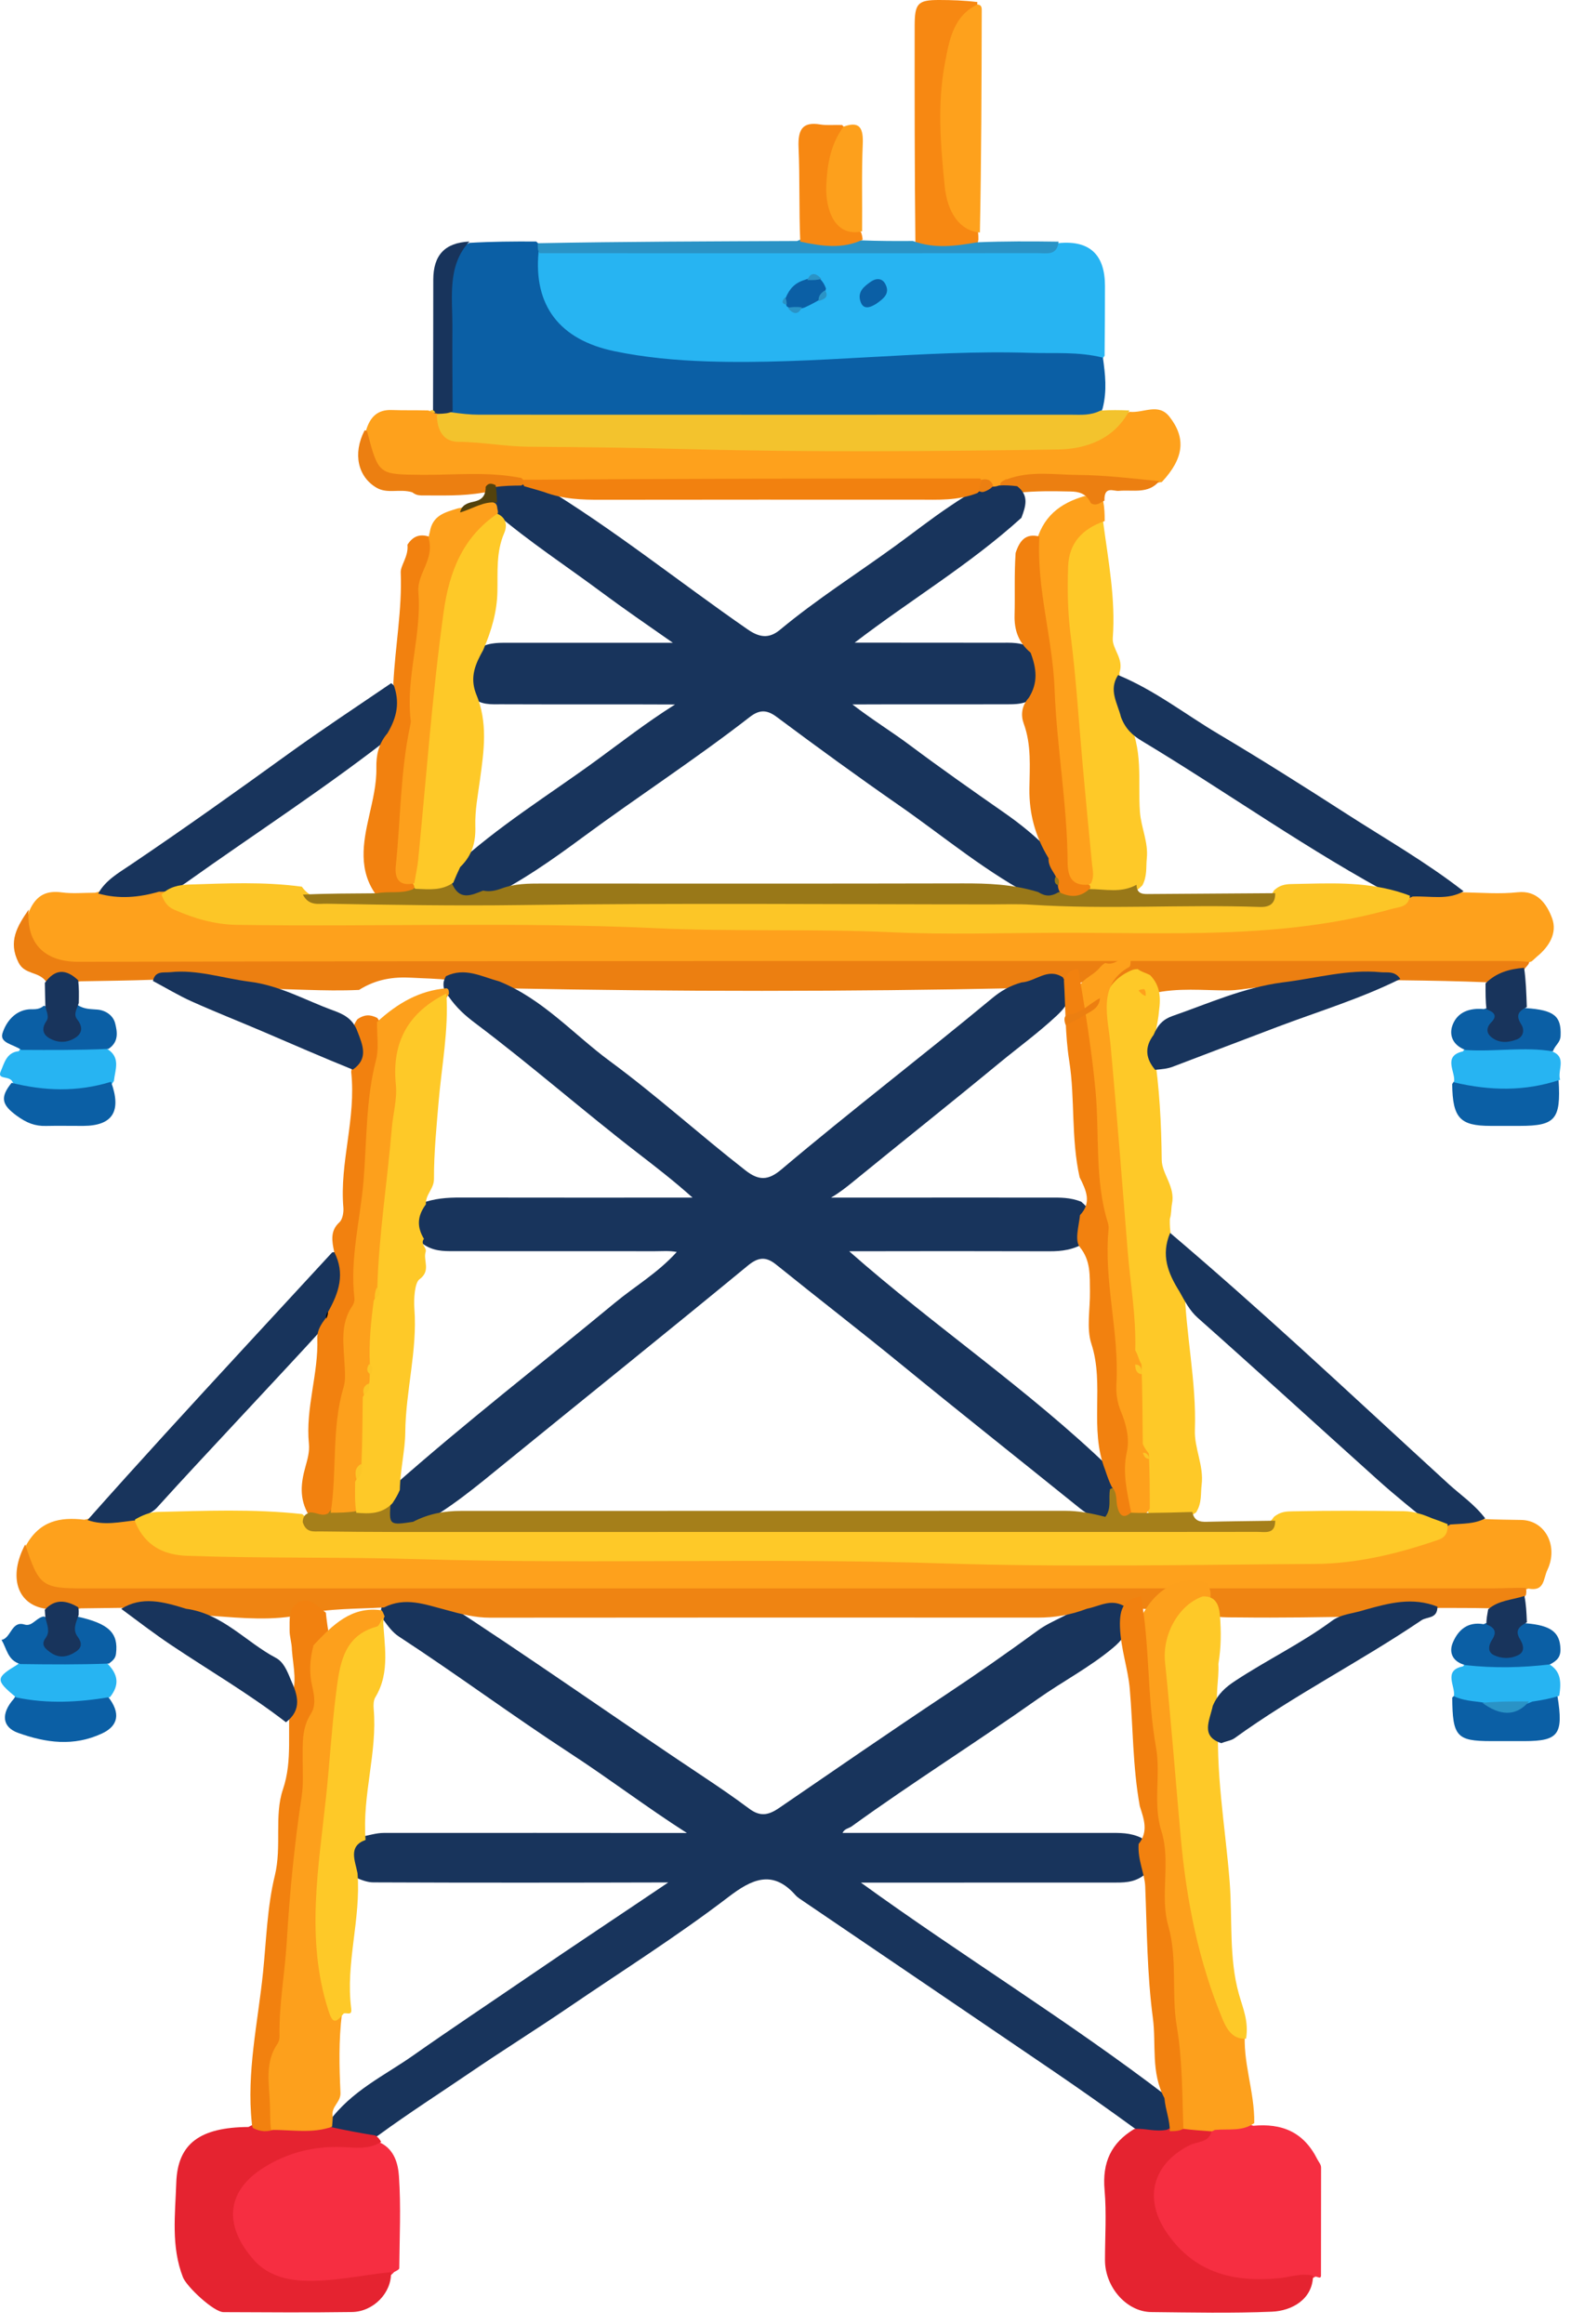 <svg width="119" height="176" viewBox="0 0 119 176" fill="none" xmlns="http://www.w3.org/2000/svg">
<path d="M86.048 161.237C83.928 159.696 81.898 158.261 79.845 156.863C73.421 152.489 66.988 148.13 60.56 143.764C60.444 143.685 60.332 143.59 60.237 143.483C58.497 141.528 56.901 142.327 55.186 143.637C51.282 146.621 47.142 149.227 43.101 151.981C40.623 153.67 38.056 155.271 35.575 156.963C33.297 158.515 30.968 160.005 28.656 161.694C27.484 162.528 26.399 161.915 25.218 161.656C24.946 161.344 24.878 161.085 24.905 160.673C26.641 158.303 29.108 157.183 31.289 155.648C34.114 153.661 36.987 151.753 39.836 149.804C43.475 147.314 47.15 144.886 50.621 142.542C43.33 142.56 35.808 142.57 28.286 142.537C27.854 142.535 27.455 142.39 26.948 142.173C26.064 140.73 26.113 140.278 27.275 139.102C27.95 138.979 28.491 138.793 29.064 138.793C36.742 138.79 44.42 138.788 52.03 138.797C49.073 136.914 46.203 134.727 43.197 132.768C38.815 129.913 34.595 126.781 30.215 123.922C29.769 123.631 29.433 123.195 29.04 122.652C28.937 122.469 28.904 122.388 28.854 122.175C28.847 121.952 28.857 121.863 28.914 121.645C30.317 120.344 31.818 120.931 33.393 121.143C40.212 125.551 46.758 130.2 53.429 134.634C54.549 135.378 55.66 136.143 56.739 136.948C57.58 137.576 58.195 137.465 59.023 136.898C63.224 134.024 67.414 131.129 71.65 128.317C74.011 126.751 76.335 125.126 78.627 123.453C79.763 122.625 81.141 122.308 82.28 121.265C83.229 120.861 84.086 120.71 85.061 121.165C85.831 122.664 85.593 123.697 84.332 124.756C82.55 126.253 80.508 127.307 78.626 128.635C73.965 131.927 69.144 134.949 64.514 138.295C64.296 138.453 63.986 138.454 63.819 138.791C70.57 138.794 77.289 138.79 84.008 138.793C84.806 138.794 85.61 138.752 86.472 139.177C87.271 140.044 87.237 140.918 86.728 141.933C85.907 142.603 85.05 142.55 84.206 142.551C77.901 142.558 71.597 142.55 65.214 142.556C72.898 148.122 80.897 152.992 88.476 158.796C88.936 159.668 89.178 160.458 88.704 161.436C87.744 162.183 86.904 162.235 86.048 161.237Z" fill="#18345C"/>
<path d="M110.756 67.565C112.243 67.597 113.612 67.71 114.956 67.564C116.431 67.403 117.16 68.43 117.567 69.527C117.983 70.65 117.334 71.692 116.429 72.428C116.318 72.519 116.221 72.63 116.029 72.792C114.452 73.422 112.888 73.351 111.349 73.449C108.95 73.602 106.557 73.232 104.163 73.249C99.743 73.281 95.325 73.52 90.901 73.47C73.733 73.278 56.565 73.597 39.397 73.442C35.683 73.408 31.966 73.026 28.256 73.282C24.491 73.541 20.732 73.505 16.972 73.361C14.81 73.278 12.662 73.174 10.498 73.42C8.341 73.666 6.175 73.38 4.021 73.197C2.352 73.055 1.558 71.225 2.215 68.987C2.762 67.722 3.587 67.423 4.692 67.575C5.474 67.682 6.278 67.601 7.201 67.6C8.784 67.168 10.285 67.218 11.893 67.135C12.099 67.21 12.18 67.246 12.369 67.362C14.161 68.956 16.192 69.318 18.274 69.329C27.073 69.376 35.875 69.252 44.669 69.411C50.922 69.525 57.183 69.411 63.428 69.708C73.635 70.193 83.842 69.889 94.047 69.892C97.271 69.892 100.51 69.304 103.661 68.445C104.603 68.189 105.665 68.527 106.599 67.681C108.001 66.93 109.314 67.274 110.756 67.565Z" fill="#FEA11C"/>
<path d="M80.203 18.407C82.564 18.185 83.7 19.303 83.699 21.662C83.699 23.373 83.688 25.084 83.671 26.935C83.238 27.634 82.669 27.519 82.101 27.512C77.54 27.452 72.967 27.252 68.421 27.559C63.306 27.905 58.196 28.242 53.078 28.04C50.139 27.924 47.155 27.826 44.361 26.558C43.172 26.018 42.147 25.267 41.281 24.226C40.02 22.71 39.792 21.035 40.562 19.07C41.273 18.583 41.947 18.732 42.595 18.731C54.495 18.723 66.394 18.727 78.294 18.719C78.896 18.719 79.523 18.855 80.203 18.407Z" fill="#27B4F2"/>
<path d="M112.421 115.026C113.445 115.071 114.339 115.076 115.233 115.093C117.076 115.128 118.054 117.099 117.215 118.87C116.89 119.556 117.011 120.535 115.769 120.291C113.848 120.995 111.956 121.095 110.095 120.923C107.784 120.709 105.496 120.916 103.197 120.927C98.682 120.947 94.165 121.13 89.649 120.754C86.973 120.531 84.293 120.953 81.612 120.955C65.841 120.968 50.07 120.965 34.299 120.958C31.477 120.957 28.659 120.668 25.837 120.742C22.452 120.832 19.059 121.198 15.684 120.92C12.02 120.619 8.359 121.193 4.702 120.742C2.453 120.464 1.771 119.664 1.963 117.03C3.011 115.154 4.541 114.856 6.393 115.076C7.756 114.758 8.992 114.476 10.361 114.948C11.691 116.432 13.174 117.184 14.981 117.145C24.634 116.939 34.279 117.588 43.933 117.47C50.527 117.39 57.126 117.309 63.716 117.487C75.345 117.802 86.974 117.76 98.604 117.751C102.162 117.748 105.623 117.068 108.969 115.748C109.108 115.694 109.192 115.568 109.373 115.345C110.352 114.474 111.325 114.785 112.421 115.026Z" fill="#FEA11C"/>
<path d="M40.796 19.075C40.403 23.144 42.394 25.734 46.545 26.595C48.854 27.073 51.197 27.287 53.551 27.365C61.742 27.639 69.899 26.457 78.09 26.72C79.873 26.777 81.668 26.615 83.543 27.081C83.717 28.321 83.867 29.568 83.525 30.917C83.227 31.766 82.67 31.956 82.02 32.001C81.315 32.049 80.609 32.051 79.903 32.051C65.687 32.053 51.471 32.055 37.255 32.046C36.319 32.045 35.37 32.146 34.334 31.743C33.636 31.088 33.623 30.321 33.615 29.562C33.587 26.938 33.636 24.314 33.596 21.691C33.572 20.134 34.126 19.077 35.559 18.389C37.274 18.29 38.877 18.278 40.612 18.288C40.903 18.508 40.938 18.732 40.796 19.075Z" fill="#0B5FA5"/>
<path d="M27.7 32.692C28.018 31.521 28.642 31.013 29.661 31.048C30.534 31.078 31.409 31.057 32.413 31.078C32.697 31.166 32.856 31.188 33.133 31.223C33.301 31.346 33.357 31.412 33.473 31.597C33.945 32.316 34.483 32.731 35.184 32.751C36.363 32.786 37.518 33.091 38.695 33.102C52.156 33.232 65.615 33.576 79.078 33.426C80.574 33.409 81.96 33.026 83.292 32.337C84.011 31.965 84.712 31.553 85.571 31.184C86.643 31.291 87.748 30.478 88.594 31.566C89.841 33.169 89.694 34.691 88.01 36.497C84.921 37.099 81.955 36.167 78.975 36.379C78.366 36.422 77.753 36.377 77.03 36.477C76.714 36.61 76.505 36.703 76.22 36.895C76.067 37.003 76.004 37.044 75.836 37.122C75.583 37.184 75.435 37.182 75.18 37.115C74.766 36.797 74.397 36.723 73.886 36.702C62.514 36.675 51.267 36.704 39.886 36.674C36.905 36.141 34.039 36.278 31.191 36.545C28.259 36.82 27.412 36.015 27.7 32.692Z" fill="#FEA11C"/>
<path d="M1.911 116.945C2.957 120.107 3.174 120.276 6.378 120.277C41.955 120.277 77.533 120.278 113.11 120.273C113.904 120.273 114.697 120.212 115.572 120.242C115.637 120.425 115.621 120.546 115.591 120.758C114.9 121.797 113.999 122.04 112.839 121.783C111.557 121.754 110.384 121.755 109.087 121.753C107.135 121.788 105.335 122.086 103.416 122.395C100.157 122.462 97.021 122.51 93.884 122.474C93.042 122.464 92.195 122.511 91.248 122.23C89.198 121.61 87.182 122.112 85.133 121.605C84.12 121.045 83.306 121.626 82.341 121.813C81.064 122.303 79.867 122.488 78.631 122.488C64.792 122.482 50.952 122.48 37.112 122.494C36.012 122.495 34.971 122.238 33.791 121.907C32.174 121.489 30.699 120.901 29.088 121.719C26.982 121.841 24.968 121.775 22.933 122.239C20.695 122.749 18.376 122.523 16.093 122.361C15.581 122.325 15.073 122.247 14.442 122.316C12.662 122.169 11.022 121.78 9.231 121.748C8.16 121.759 7.203 121.772 6.117 121.788C5.183 122.006 4.373 121.944 3.47 121.819C1.297 121.514 0.606 119.387 1.911 116.945Z" fill="#EF8412"/>
<path d="M2.174 68.873C1.967 71.363 3.309 72.835 5.935 72.829C42.188 72.746 78.44 72.769 114.692 72.769C115.021 72.769 115.35 72.801 115.81 72.835C115.846 72.954 115.752 73.055 115.608 73.214C114.817 74.226 113.842 74.519 112.627 74.38C110.474 74.294 108.426 74.257 106.252 74.229C103.911 74.197 101.707 74.341 99.525 74.749C98.835 74.879 98.147 74.943 97.327 74.976C95.801 74.444 94.404 74.994 93.006 74.996C91.134 75 89.251 74.771 87.273 75.228C87 75.308 86.84 75.332 86.563 75.349C86.294 75.36 86.142 75.367 85.88 75.385C85.186 75.323 84.726 75.954 84.027 75.671C83.975 74.403 83.323 74.221 82.382 74.319C81.82 74.377 81.292 74.539 80.647 74.688C79.43 74.382 78.354 75.034 77.124 74.825C64.147 75.096 51.295 75.094 38.313 74.838C36.803 75.088 35.561 74.312 34.103 74.216C33.055 74.09 32.121 74.089 31.191 74.035C29.813 73.955 28.509 74.134 27.198 74.958C24.498 75.087 21.927 74.846 19.23 74.876C16.626 74.864 14.2 74.198 11.6 74.189C9.742 74.252 8.002 74.275 6.132 74.305C5.193 74.418 4.383 74.385 3.479 74.311C2.916 73.539 1.879 73.823 1.406 72.892C0.588 71.286 1.315 70.121 2.174 68.873Z" fill="#EC7F11"/>
<path d="M85.553 31.081C84.374 33.291 82.235 34.007 80.113 34.037C70.8 34.171 61.481 34.261 52.173 34.01C48.134 33.901 44.095 33.858 40.057 33.827C38.265 33.813 36.507 33.469 34.719 33.456C33.666 33.449 33.128 32.71 33.09 31.454C33.372 31.028 33.7 30.994 34.176 31.219C34.948 31.327 35.603 31.401 36.258 31.401C51.229 31.407 66.199 31.406 81.169 31.404C81.873 31.404 82.586 31.477 83.367 31.09C84.129 31.04 84.78 31.049 85.553 31.081Z" fill="#F3C32D"/>
<path d="M85.662 73.492C85.872 73.396 85.985 73.39 86.183 73.381C86.483 73.61 86.771 73.655 87.121 73.841C87.866 74.611 87.942 75.489 87.794 76.552C87.706 77.613 87.372 78.513 87.405 79.589C87.836 82.382 87.968 85.086 87.998 87.82C88.01 88.914 89.044 89.853 88.775 91.16C88.704 91.507 88.746 91.885 88.614 92.3C88.544 94.119 89.337 95.56 89.719 97.254C89.806 101.035 90.64 104.608 90.51 108.281C90.46 109.683 91.204 110.986 91.021 112.44C90.937 113.105 91.055 113.809 90.6 114.526C89.479 115.315 88.4 115.162 87.199 114.801C86.197 113.66 86.648 112.286 86.402 110.934C86.278 110.453 86.224 110.095 86.079 109.624C85.903 107.761 85.969 106.023 85.911 104.154C85.936 103.567 85.813 103.165 85.555 102.663C84.818 94.978 84.311 87.4 83.532 79.853C83.489 79.436 83.504 79.012 83.47 78.595C83.293 76.438 83.46 74.479 85.662 73.492Z" fill="#FEC928"/>
<path d="M94.927 160.967C97.104 160.767 98.747 161.429 99.788 163.51C99.891 163.716 100.07 163.887 100.07 164.141C100.072 166.877 100.069 169.612 100.063 172.348C100.062 172.388 100.009 172.461 99.98 172.462C99.905 172.463 99.83 172.432 99.655 172.385C98.03 173.316 96.337 173.457 94.665 173.247C91.853 172.895 89.274 171.954 87.65 169.156C86.054 166.405 86.764 163.082 90.05 161.903C90.628 161.696 91.204 161.485 91.786 160.983C92.868 160.708 93.845 160.502 94.927 160.967Z" fill="#F62E41"/>
<path d="M28.781 162.235C29.896 162.763 30.156 163.883 30.219 164.777C30.38 167.088 30.265 169.422 30.244 171.746C30.244 171.84 30.075 171.932 29.862 172.038C29.176 172.79 28.308 172.88 27.562 173.004C25.014 173.426 22.422 173.839 19.972 172.526C18.123 171.535 17.11 169.774 17.087 167.638C17.065 165.593 18.353 164.276 19.99 163.321C22.243 162.008 24.647 161.817 27.117 162.046C27.63 162.093 28.151 162.099 28.781 162.235Z" fill="#F62E41"/>
<path d="M28.872 162.189C27.923 162.795 26.869 162.612 25.851 162.578C23.775 162.51 21.831 162.99 20.046 164.091C16.92 166.018 17.07 168.72 19.251 171.153C20.181 172.191 21.495 172.629 22.954 172.695C25.177 172.796 27.316 172.283 29.616 172.049C29.685 173.608 28.287 175.048 26.661 175.071C23.419 175.117 20.175 175.095 16.932 175.079C16.19 175.076 14.137 173.156 13.857 172.437C12.946 170.101 13.273 167.656 13.353 165.27C13.453 162.309 15.155 161.084 18.819 161.059C19.388 160.72 19.88 160.765 20.5 160.819C22.065 160.736 23.512 160.451 25.043 161.061C26.209 161.318 27.26 161.512 28.432 161.703C28.649 161.837 28.745 161.972 28.872 162.189Z" fill="#E52330"/>
<path d="M95.007 160.766C94.093 161.414 93.11 161.188 92.031 161.281C91.245 161.665 90.554 161.799 89.711 161.575C88.984 160.82 89.088 159.917 89.05 159.069C88.987 157.675 88.698 156.247 88.706 154.926C88.728 150.863 87.518 146.961 87.747 142.905C87.775 142.412 87.778 141.941 87.65 141.468C87.242 139.963 87.213 138.398 87.061 136.846C86.695 133.123 86.714 129.354 86.047 125.667C85.914 124.93 85.933 124.162 86.134 123.274C86.973 120.594 89.355 119.055 91.414 119.893C91.712 120.331 91.752 120.705 91.648 121.234C91.479 121.52 91.691 121.391 91.534 121.499C88.717 123.433 88.843 126.513 89.257 129.618C89.738 133.234 89.825 136.895 90.288 140.508C90.886 145.164 91.831 149.693 94.315 153.723C94.098 156.148 95.043 158.325 95.007 160.766Z" fill="#FDA01C"/>
<path d="M89.555 161.192C90.328 161.291 90.99 161.33 91.776 161.39C91.559 162.251 90.719 162.141 90.116 162.439C87.59 163.688 86.439 166.223 88.386 169.071C90.503 172.168 93.543 172.829 96.876 172.511C97.705 172.432 98.514 172.109 99.46 172.311C99.434 174.127 97.835 174.982 96.352 175.045C93.308 175.173 90.255 175.105 87.206 175.074C85.334 175.056 83.7 173.181 83.7 171.14C83.7 169.372 83.823 167.591 83.669 165.838C83.484 163.731 84.17 162.263 85.924 161.206C86.735 161.143 87.486 161.442 88.384 161.271C88.795 161.056 89.104 160.971 89.555 161.192Z" fill="#E52330"/>
<path d="M94.385 154.372C93.473 154.423 93.002 153.85 92.6 152.883C90.795 148.53 89.877 143.97 89.44 139.144C89.041 134.726 88.71 130.293 88.249 125.88C88.028 123.768 89.282 121.515 91.105 120.882C92.086 120.846 92.347 121.519 92.411 122.371C92.5 123.539 92.508 124.707 92.29 126.001C92.349 127.304 91.991 128.466 92.319 129.739C92.027 134.115 92.823 138.33 93.147 142.529C93.363 145.326 93.077 148.253 93.844 150.993C94.14 152.053 94.605 153.052 94.385 154.372Z" fill="#FEC928"/>
<path d="M83.557 39.49C83.955 42.483 84.513 45.359 84.29 48.315C84.226 49.16 85.156 49.849 84.796 50.941C84.842 52.154 85.257 53.165 85.355 54.367C86.653 56.661 86.179 59.117 86.347 61.474C86.432 62.661 86.998 63.771 86.867 65.008C86.799 65.65 86.912 66.317 86.534 67.04C85.372 68.231 84.111 68.028 82.722 67.66C82.545 67.508 82.483 67.437 82.365 67.234C81.618 61.538 81.169 55.95 80.76 50.354C80.591 48.038 80.146 45.752 80.242 43.403C80.283 42.395 80.528 41.495 81.017 40.689C81.574 39.773 82.277 39.019 83.557 39.49Z" fill="#FEC928"/>
<path d="M89.334 97.785C88.463 96.397 87.928 95.028 88.635 93.357C91.964 96.188 95.224 99.079 98.449 102.013C102.22 105.445 105.955 108.921 109.718 112.362C110.633 113.199 111.668 113.885 112.501 114.974C111.719 115.399 110.844 115.365 109.858 115.437C109.411 115.722 109.056 115.753 108.582 115.57C107.079 114.37 105.668 113.234 104.309 112.011C99.779 107.939 95.279 103.827 90.725 99.786C90.12 99.249 89.767 98.562 89.334 97.785Z" fill="#18345C"/>
<path d="M84.914 54.306C84.64 53.208 83.955 52.255 84.692 51.117C87.445 52.249 89.769 54.079 92.271 55.566C95.565 57.522 98.815 59.577 102.039 61.653C104.978 63.544 108.018 65.274 110.863 67.489C109.667 68.178 108.39 67.836 107.007 67.887C106.622 68.078 106.336 68.08 105.944 68.044C99.171 64.459 92.978 60.002 86.488 56.103C85.812 55.697 85.249 55.203 84.914 54.306Z" fill="#18345C"/>
<path d="M12.043 67.52C10.491 67.964 9.025 68.095 7.437 67.66C7.998 66.647 8.991 66.093 9.877 65.495C13.9 62.78 17.857 59.963 21.798 57.114C24.341 55.276 26.956 53.556 29.631 51.732C30.747 52.581 30.855 53.556 30.06 55.432C24.852 59.544 19.404 63.05 14.117 66.819C13.526 67.24 12.886 67.568 12.043 67.52Z" fill="#18345C"/>
<path d="M10.415 115.106C9.062 115.241 7.9 115.55 6.63 115.101C10.491 110.747 14.458 106.433 18.43 102.124C20.648 99.717 22.874 97.317 25.156 94.838C26.062 94.638 26.225 95.274 26.296 95.943C26.414 97.06 26.183 98.12 25.674 99.237C25.487 99.552 25.331 99.732 25.096 99.993C24.961 100.121 24.904 100.167 24.754 100.261C22.494 102.747 20.262 105.112 18.048 107.498C15.992 109.712 13.922 111.911 11.895 114.156C11.525 114.565 10.998 114.701 10.415 115.106Z" fill="#18345C"/>
<path d="M20.829 161.225C20.224 161.458 19.748 161.419 19.175 161.149C19.069 160.99 19.087 160.881 19.076 160.776C18.661 156.914 19.544 153.108 19.927 149.324C20.172 146.91 20.244 144.37 20.814 142.04C21.362 139.801 20.751 137.511 21.432 135.495C22.19 133.252 21.732 131.085 21.989 128.76C22.556 127.461 22.216 126.278 22.114 124.974C22.106 124.369 21.924 123.913 21.936 123.433C21.954 122.649 21.805 121.76 22.652 121.316C23.468 120.889 23.999 121.604 24.683 122.112C24.922 124.592 25.785 126.986 24.489 129.295C24.386 129.479 24.333 129.71 24.35 129.921C24.604 133.001 23.903 136.014 23.561 139.033C23.184 142.371 23.302 145.766 22.496 149.056C22.29 149.898 22.366 150.769 22.361 151.629C22.353 153.028 22.322 154.385 21.672 155.711C21.144 156.787 21.39 158.041 21.466 159.217C21.512 159.938 21.564 160.619 20.829 161.225Z" fill="#F2810F"/>
<path d="M24.852 99.34C25.676 97.876 26.157 96.439 25.316 94.801C25.138 93.966 25.003 93.191 25.712 92.553C25.943 92.344 26.042 91.811 26.01 91.445C25.711 88.026 26.991 84.716 26.601 81.155C26.803 80.084 26.828 79.147 26.735 78.085C26.779 77.707 26.846 77.464 27.093 77.162C27.604 76.817 28.03 76.804 28.578 77.078C29.506 78.347 29.216 79.651 28.98 80.93C28.908 81.318 28.668 81.688 28.698 82.094C28.932 85.24 28.082 88.288 27.999 91.42C27.936 93.814 27.768 96.284 27.321 98.605C26.955 100.506 27.113 102.453 26.704 104.205C25.922 107.559 26.561 111.097 25.248 114.463C24.701 115.337 24.11 115.187 23.387 114.718C22.648 113.487 22.797 112.288 23.123 111.113C23.287 110.521 23.46 109.932 23.4 109.33C23.131 106.624 24.129 104.04 24.035 101.353C24.019 100.887 24.193 100.461 24.548 99.982C24.636 99.875 24.62 99.871 24.622 99.879C24.736 99.749 24.76 99.575 24.852 99.34Z" fill="#F2810F"/>
<path d="M92.516 131.996C90.923 131.47 91.621 130.306 91.866 129.167C92.266 128.239 92.862 127.74 93.57 127.274C95.975 125.69 98.561 124.45 100.894 122.731C101.606 122.207 102.496 122.192 103.398 121.895C105.246 121.378 107 120.913 108.884 121.659C108.88 122.6 108.103 122.399 107.67 122.692C103.04 125.826 98.067 128.329 93.518 131.617C93.261 131.802 92.907 131.834 92.516 131.996Z" fill="#18345C"/>
<path d="M83.677 39.455C81.948 40.057 80.967 41.141 80.907 42.915C80.849 44.622 80.872 46.325 81.093 48.046C81.515 51.331 81.713 54.65 82.013 57.954C82.24 60.459 82.471 62.963 82.724 65.465C82.77 65.917 82.903 66.356 82.641 66.892C81.418 67.575 80.953 67.411 80.499 66.267C80.329 65.84 80.276 65.393 80.26 64.935C80.187 62.923 79.933 60.905 79.844 58.924C79.693 55.597 78.934 52.33 79.1 48.986C79.15 47.963 78.907 47.004 78.57 46.035C78.048 44.531 78.216 42.951 78.439 41.262C78.945 39.113 80.293 38.105 82.158 37.562C82.679 37.657 83.118 37.637 83.568 37.965C83.662 38.47 83.68 38.899 83.677 39.455Z" fill="#FEA11C"/>
<path d="M87.5 81.009C86.803 80.18 86.657 79.329 87.384 78.363C87.704 77.587 88.128 77.17 88.829 76.927C91.533 75.99 94.164 74.789 97.12 74.394C99.673 74.087 102.091 73.374 104.588 73.618C105.083 73.667 105.636 73.488 106.072 74.126C103.076 75.617 99.892 76.578 96.781 77.752C94.136 78.75 91.493 79.768 88.846 80.77C88.428 80.929 88.031 80.96 87.5 81.009Z" fill="#18345C"/>
<path d="M74.082 17.569C74.115 17.809 74.107 17.937 74.111 18.16C74.056 18.45 73.958 18.695 73.787 18.712C72.318 18.864 70.834 19.224 69.34 18.36C69.279 12.809 69.279 7.383 69.284 1.957C69.285 0.25 69.523 -0.002 71.141 1.27449e-05C72.081 0.001 73.021 0.031 74.031 0.155C74.051 1.446 72.996 2.019 72.671 3.089C71.805 5.935 71.747 8.826 71.999 11.745C72.064 12.492 72.063 13.26 72.222 13.992C72.513 15.329 73.005 16.564 74.082 17.569Z" fill="#F78812"/>
<path d="M74.225 17.607C72.734 17.48 71.764 16.146 71.558 14.095C71.247 10.982 70.986 7.854 71.58 4.76C71.905 3.063 72.189 1.233 74.034 0.338C74.392 0.366 74.365 0.629 74.365 0.877C74.352 6.428 74.339 11.98 74.225 17.607Z" fill="#FEA11C"/>
<path d="M27.074 78.099C27.494 79.18 27.914 80.168 26.724 80.993C24.366 80.04 22.121 79.057 19.869 78.093C18.087 77.331 16.285 76.622 14.516 75.828C13.547 75.394 12.628 74.835 11.584 74.281C11.76 73.477 12.386 73.671 12.922 73.614C14.906 73.402 16.8 74.055 18.856 74.329C21.185 74.611 23.135 75.745 25.198 76.497C25.942 76.768 26.709 77.084 27.074 78.099Z" fill="#18345C"/>
<path d="M29.349 55.523C30.072 54.314 30.315 53.156 29.793 51.791C29.936 48.909 30.467 46.171 30.354 43.354C30.332 42.807 30.958 42.137 30.863 41.248C31.303 40.562 31.846 40.401 32.593 40.664C33.24 41.458 33.231 42.273 32.873 43.019C32.352 44.101 32.438 45.256 32.288 46.397C31.85 49.717 31.99 53.101 31.289 56.388C31.195 56.833 31.205 57.29 31.191 57.744C31.138 59.497 31.193 61.23 30.752 62.982C30.457 64.152 30.245 65.59 31.363 66.777C31.476 66.972 31.502 67.063 31.501 67.297C30.729 68.626 29.701 68.157 28.604 67.913C27.075 65.962 27.515 63.775 27.958 61.797C28.232 60.572 28.531 59.39 28.509 58.138C28.493 57.194 28.654 56.342 29.349 55.523Z" fill="#F2810F"/>
<path d="M22.018 127.174C22.572 128.374 22.889 129.466 21.661 130.413C18.831 128.229 15.834 126.49 12.951 124.557C11.693 123.714 10.482 122.79 9.183 121.824C10.743 120.849 12.359 121.277 14.086 121.818C16.849 122.181 18.636 124.346 20.887 125.531C21.457 125.831 21.73 126.462 22.018 127.174Z" fill="#18345C"/>
<path d="M69.147 18.247C70.812 18.86 72.378 18.63 74.033 18.347C76.1 18.262 78.078 18.269 80.187 18.299C80.077 19.383 79.272 19.168 78.6 19.169C71.183 19.18 63.765 19.176 56.347 19.176C51.23 19.176 46.112 19.176 40.862 19.174C40.729 18.955 40.729 18.74 40.736 18.417C47.245 18.293 53.747 18.277 60.381 18.249C62.038 17.48 63.587 18.154 65.239 18.2C66.574 18.253 67.795 18.256 69.147 18.247Z" fill="#2A93C6"/>
<path d="M65.343 18.15C63.821 18.872 62.273 18.652 60.618 18.297C60.514 15.88 60.593 13.52 60.489 11.169C60.428 9.772 60.815 9.21 62.126 9.425C62.627 9.508 63.148 9.442 63.789 9.466C64.35 10.023 64.118 10.573 63.849 11.028C63.227 12.08 63.332 13.274 63.247 14.407C63.135 15.897 64.061 16.786 65.215 17.575C65.3 17.786 65.317 17.918 65.343 18.15Z" fill="#F78812"/>
<path d="M8.155 128.442C9.195 129.738 8.934 130.701 7.729 131.262C5.572 132.265 3.486 131.973 1.371 131.217C0.179 130.791 0.031 129.782 1.054 128.628C1.206 128.368 1.346 128.177 1.527 128.176C3.71 128.169 5.9 127.875 8.155 128.442Z" fill="#0B5FA5"/>
<path d="M0.981 81.999C0.798 81.374 -0.264 81.83 0.062 81.108C0.31 80.558 0.483 79.671 1.427 79.6C1.678 79.111 2.001 78.852 2.387 78.891C4.018 79.059 5.644 78.955 7.272 78.887C7.558 78.875 7.804 79.056 8.087 79.407C9.173 80.055 8.72 80.993 8.627 81.855C8.446 82.093 8.38 82.3 8.235 82.423C6.867 83.583 2.387 83.381 0.981 81.999Z" fill="#27B4F2"/>
<path d="M0.878 81.995C3.362 82.61 5.828 82.709 8.411 81.916C9.233 84.165 8.519 85.244 6.309 85.255C5.368 85.259 4.427 85.236 3.486 85.258C2.649 85.278 2.02 85.035 1.261 84.48C0.141 83.662 -0.022 83.104 0.878 81.995Z" fill="#0B5FA5"/>
<path d="M118.061 81.803C118.243 84.763 117.805 85.251 115.141 85.254C114.395 85.255 113.649 85.254 112.903 85.254C110.594 85.252 110.032 84.667 110 82.088C110.43 81.377 110.999 81.424 111.566 81.528C113.296 81.846 115.022 81.954 116.752 81.523C117.169 81.42 117.597 81.404 118.061 81.803Z" fill="#0B5FA5"/>
<path d="M118.172 81.763C115.523 82.65 112.886 82.607 110.132 81.956C110.319 81.229 109.213 79.972 110.82 79.611C111.149 79.011 111.577 78.803 112.069 78.871C113.469 79.063 114.863 79.012 116.262 78.864C116.748 78.812 117.188 78.987 117.54 79.604C118.722 80.048 117.956 81.013 118.172 81.763Z" fill="#27B4F2"/>
<path d="M8.336 128.505C5.937 128.902 3.64 129.033 1.223 128.533C-0.365 127.214 -0.356 127.06 1.325 126.042C1.52 125.886 1.603 125.707 1.73 125.695C3.832 125.499 5.936 125.261 8.109 125.946C8.956 126.785 9.07 127.575 8.336 128.505Z" fill="#27B4F2"/>
<path d="M117.976 128.433C118.444 131.333 118.056 131.835 115.481 131.84C114.634 131.842 113.787 131.841 112.94 131.84C110.345 131.837 110.025 131.495 110.004 128.544C110.65 127.861 111.337 128.188 112.111 128.3C113.845 129.593 114.245 129.61 115.818 128.434C116.571 128.136 117.233 128.001 117.976 128.433Z" fill="#0B5FA5"/>
<path d="M112.351 128.918C111.554 128.797 110.871 128.787 110.127 128.441C110.275 127.701 109.272 126.481 110.827 126.178C111.323 125.34 111.97 125.337 112.613 125.584C113.622 125.97 114.599 125.954 115.6 125.57C116.149 125.359 116.699 125.378 117.241 125.957C118.274 126.513 118.267 127.381 118.109 128.408C117.426 128.63 116.802 128.733 116.066 128.848C114.81 129.401 113.646 129.354 112.351 128.918Z" fill="#27B4F2"/>
<path d="M8.252 125.969C6.025 126.054 3.855 126.037 1.552 126.006C0.567 125.736 0.515 124.81 0.112 124.177C0.843 124.052 0.863 122.706 1.85 123.011C2.44 123.194 2.712 122.512 3.311 122.4C4.078 122.645 4.089 123.272 4.136 123.864C4.172 124.304 4.269 124.676 4.767 124.638C5.199 124.605 5.232 124.247 5.239 123.875C5.248 123.326 5.246 122.765 5.866 122.412C8.273 122.947 8.975 123.663 8.788 125.215C8.744 125.577 8.561 125.729 8.252 125.969Z" fill="#0B5FA5"/>
<path d="M34.285 31.15C33.971 31.305 33.651 31.323 33.209 31.337C33.087 31.334 33.06 31.292 33.04 31.304C32.942 31.307 32.865 31.298 32.801 31.163C32.816 27.751 32.813 24.463 32.82 21.175C32.824 19.327 33.693 18.376 35.556 18.291C33.854 20.125 34.281 22.515 34.268 24.788C34.256 26.863 34.273 28.937 34.285 31.15Z" fill="#18345C"/>
<path d="M65.302 17.515C63.267 17.982 62.505 15.914 62.591 14.026C62.661 12.483 62.896 10.949 63.895 9.592C65.115 9.142 65.407 9.687 65.352 10.929C65.258 13.073 65.323 15.225 65.302 17.515Z" fill="#FDA01C"/>
<path d="M117.414 126.031C115.254 126.286 113.192 126.327 111.008 126.088C110.031 125.842 109.734 125.135 110.045 124.39C110.439 123.445 111.156 122.769 112.387 122.987C113.136 122.592 113.407 123.002 113.653 123.552C113.813 123.91 113.49 124.618 114.124 124.597C114.616 124.581 114.393 123.961 114.509 123.621C114.681 123.113 114.914 122.724 115.584 122.919C117.5 123.075 118.166 123.61 118.201 124.869C118.217 125.485 117.933 125.75 117.414 126.031Z" fill="#0B5FA5"/>
<path d="M117.631 79.611C115.478 79.248 113.306 79.652 111.021 79.51C110.029 79.156 109.728 78.353 110.048 77.568C110.43 76.629 111.314 76.312 112.396 76.41C113.498 76.014 113.595 76.725 113.654 77.475C113.679 77.791 113.709 78.11 114.106 78.064C114.386 78.032 114.45 77.788 114.479 77.52C114.55 76.853 114.605 76.159 115.585 76.337C117.746 76.483 118.271 76.948 118.212 78.424C118.19 78.974 117.792 79.121 117.631 79.611Z" fill="#0B5FA5"/>
<path d="M8.216 79.423C6.027 79.523 3.887 79.511 1.617 79.5C1.027 79.076 -0.049 78.99 0.19 78.236C0.458 77.388 1.116 76.54 2.158 76.432C2.518 76.395 2.905 76.509 3.317 76.157C3.954 76.318 4.037 76.821 4.08 77.328C4.117 77.77 4.205 78.128 4.711 78.124C5.23 78.121 5.296 77.747 5.306 77.309C5.317 76.849 5.364 76.399 5.873 76.096C6.387 76.44 6.891 76.402 7.392 76.449C8.006 76.508 8.572 76.886 8.724 77.493C8.876 78.103 9.028 78.891 8.216 79.423Z" fill="#0B5FA5"/>
<path d="M27.617 32.588C27.759 32.596 27.798 32.635 27.81 32.681C28.679 35.974 28.68 35.922 31.953 35.954C34.429 35.979 36.916 35.686 39.491 36.194C39.71 36.383 39.757 36.544 39.693 36.847C39.214 37.484 38.658 37.495 37.967 37.383C37.478 37.282 37.1 37.272 36.605 37.301C35.005 37.58 33.507 37.511 31.891 37.514C31.607 37.499 31.456 37.444 31.218 37.274C30.263 36.992 29.348 37.415 28.52 36.93C27.113 36.106 26.704 34.358 27.617 32.588Z" fill="#EC7F11"/>
<path d="M115.654 76.257C115.019 76.571 114.788 76.875 115.232 77.572C115.506 78.003 115.38 78.518 114.903 78.705C114.277 78.949 113.596 79.014 113.008 78.568C112.585 78.248 112.557 77.827 112.955 77.418C113.45 76.912 113.188 76.644 112.601 76.426C112.52 75.796 112.526 75.194 112.527 74.461C113.353 73.648 114.314 73.376 115.448 73.283C115.587 74.22 115.614 75.169 115.654 76.257Z" fill="#18345C"/>
<path d="M5.969 75.942C5.814 76.428 5.544 76.807 5.844 77.187C6.27 77.727 6.264 78.217 5.714 78.575C5.075 78.99 4.36 78.986 3.71 78.597C3.214 78.3 3.157 77.842 3.511 77.327C3.74 76.994 3.534 76.651 3.438 76.214C3.416 75.592 3.413 75.073 3.398 74.425C4.16 73.37 4.98 73.336 5.924 74.229C5.991 74.813 5.98 75.315 5.969 75.942Z" fill="#18345C"/>
<path d="M115.659 122.842C115.099 123.16 114.707 123.423 115.147 124.141C115.399 124.551 115.513 125.055 115.039 125.308C114.446 125.624 113.75 125.614 113.151 125.326C112.665 125.092 112.751 124.577 113.017 124.171C113.384 123.611 113.266 123.257 112.596 123.003C112.577 122.636 112.651 122.298 112.727 121.857C113.523 121.169 114.489 121.168 115.47 120.85C115.602 121.469 115.627 122.089 115.659 122.842Z" fill="#18345C"/>
<path d="M83.66 37.908C83.325 38.073 83.032 38.349 82.632 38.101C82.275 37.336 81.691 37.228 81.068 37.216C79.773 37.19 78.478 37.164 77.073 37.317C76.527 37.428 76.155 37.311 75.802 36.84C75.756 36.715 75.77 36.618 75.792 36.574C75.922 36.388 76.087 36.39 76.291 36.288C78.101 35.622 79.904 35.955 81.677 35.965C83.69 35.977 85.702 36.224 87.81 36.433C86.978 37.433 85.824 37.068 84.743 37.169C84.35 37.206 83.625 36.762 83.66 37.908Z" fill="#EC7F11"/>
<path d="M5.957 122.289C5.745 122.894 5.489 123.406 5.882 123.936C6.206 124.371 6.229 124.748 5.758 125.06C5.115 125.487 4.459 125.598 3.795 125.107C3.435 124.841 3.065 124.559 3.455 124.033C3.814 123.547 3.577 123.082 3.441 122.499C3.416 122.258 3.412 122.126 3.393 121.895C4.162 121.059 4.999 121.16 5.923 121.704C5.976 121.923 5.965 122.056 5.957 122.289Z" fill="#18345C"/>
<path d="M32.746 31.047C32.855 31.08 32.895 31.121 32.977 31.24C32.908 31.28 32.797 31.244 32.615 31.153C32.544 31.099 32.677 31.055 32.746 31.047Z" fill="#F3C32D"/>
<path d="M25.903 152.476C25.649 154.513 25.701 156.497 25.79 158.465C25.824 159.219 25.04 159.491 25.206 160.318C25.196 160.612 25.172 160.783 25.153 161.04C23.672 161.568 22.161 161.271 20.532 161.279C20.449 160.603 20.471 159.962 20.445 159.304C20.386 157.769 20.05 156.161 21.017 154.759C21.122 154.607 21.179 154.377 21.175 154.185C21.126 151.765 21.583 149.387 21.724 146.997C21.942 143.296 22.306 139.633 22.856 135.979C22.99 135.091 22.923 134.165 22.925 133.256C22.929 132.048 22.848 130.856 23.555 129.762C23.938 129.169 23.813 128.389 23.651 127.693C23.415 126.683 23.451 125.692 23.752 124.576C25.201 123.043 26.625 121.605 28.9 121.934C29.014 122.067 29.031 122.148 29.109 122.336C29.172 122.443 29.113 122.472 29.095 122.443C28.968 122.997 28.994 123.638 28.334 123.926C26.698 124.641 26.308 126.2 26.109 127.857C25.459 133.27 25.081 138.714 24.497 144.136C24.195 146.942 24.712 149.767 25.903 152.476Z" fill="#FDA01C"/>
<path d="M26.042 152.458C25.378 153.271 25.183 153.201 24.862 152.194C23.149 146.82 24.126 141.449 24.698 136.068C24.969 133.52 25.115 130.961 25.431 128.413C25.722 126.064 25.965 123.864 28.556 123.163C28.722 123.118 28.818 122.772 29.012 122.49C29.079 124.477 29.602 126.6 28.427 128.528C28.291 128.752 28.28 129.11 28.305 129.396C28.596 132.709 27.426 135.908 27.69 139.322C26.358 139.804 26.891 140.863 27.083 141.847C27.351 145.334 26.161 148.654 26.603 152.08C26.677 152.652 26.326 152.397 26.042 152.458Z" fill="#FEC928"/>
<path d="M88.205 158.879C87.16 156.924 87.592 154.802 87.329 152.822C86.888 149.497 86.881 146.17 86.747 142.833C86.708 141.872 86.168 140.87 86.249 139.63C87.005 138.677 86.654 137.765 86.337 136.766C85.792 133.752 85.832 130.778 85.575 127.857C85.444 126.364 84.897 124.86 84.836 123.213C84.78 121.697 85.199 121.06 86.429 120.881C87.106 124.663 86.888 128.543 87.567 132.324C87.934 134.37 87.327 136.616 87.961 138.606C88.722 140.998 87.83 143.499 88.495 145.827C89.207 148.321 88.72 150.962 89.136 153.42C89.569 155.98 89.543 158.501 89.637 161.197C89.337 161.361 89.029 161.378 88.608 161.378C88.626 160.541 88.284 159.801 88.205 158.879Z" fill="#F2810F"/>
<path d="M105.84 67.5C106.223 67.622 106.475 67.692 106.802 67.831C106.666 68.716 106.014 68.659 105.421 68.826C97.064 71.166 88.533 70.603 80.038 70.632C75.896 70.647 71.748 70.787 67.614 70.594C61.644 70.315 55.667 70.562 49.706 70.285C39.123 69.794 28.541 70.192 17.959 70.033C16.279 70.008 14.726 69.556 13.187 68.879C12.675 68.654 12.453 68.309 12.229 67.739C12.818 67.145 13.592 67 14.309 66.979C17.118 66.895 19.931 66.747 22.863 67.141C23.545 68.097 24.382 68.06 25.245 68.06C42.334 68.062 59.423 67.942 76.511 68.107C82.563 68.165 88.616 68 94.668 68.196C95.305 68.217 96.024 68.375 96.495 67.433C97.017 66.931 97.545 66.945 98.055 66.936C100.618 66.891 103.188 66.734 105.84 67.5Z" fill="#FCC627"/>
<path d="M61.992 22.746C61.63 22.956 61.337 23.106 60.948 23.284C60.528 23.424 60.201 23.463 59.754 23.291C59.639 23.236 59.61 23.21 59.597 23.194C59.514 23.034 59.477 22.879 59.498 22.596C59.795 21.856 60.22 21.418 60.942 21.198C61.36 21.032 61.687 20.993 62.14 21.141C62.355 21.371 62.453 21.553 62.565 21.841C62.482 22.256 62.271 22.471 61.992 22.746Z" fill="#0B5FA5"/>
<path d="M66.371 23.006C65.828 23.343 65.354 23.446 65.162 22.773C64.956 22.049 65.492 21.667 65.953 21.337C66.328 21.068 66.803 21.022 67.06 21.503C67.442 22.222 66.942 22.601 66.371 23.006Z" fill="#0B5FA5"/>
<path d="M59.679 23.318C59.966 23.233 60.292 23.232 60.736 23.27C60.507 23.801 60.131 23.875 59.679 23.318Z" fill="#2A93C6"/>
<path d="M62.213 21.112C61.931 21.207 61.605 21.224 61.16 21.206C61.367 20.655 61.741 20.589 62.213 21.112Z" fill="#2A93C6"/>
<path d="M62.008 22.798C61.975 22.465 62.133 22.202 62.495 21.986C62.805 22.488 62.462 22.648 62.008 22.798Z" fill="#2A93C6"/>
<path d="M59.468 22.516C59.549 22.632 59.576 22.787 59.594 23.06C59.294 23.044 59.128 22.871 59.468 22.516Z" fill="#2A93C6"/>
<path d="M108.491 114.974C108.938 115.132 109.251 115.242 109.651 115.407C109.686 115.998 109.525 116.398 108.97 116.59C105.915 117.646 102.795 118.406 99.587 118.425C90.17 118.482 80.746 118.688 71.337 118.381C58.111 117.949 44.885 118.453 31.668 118.061C25.834 117.888 20.002 118.014 14.173 117.809C12.533 117.751 11.029 117.151 10.239 115.248C10.223 115.147 10.249 115.082 10.22 115.064C10.745 114.757 11.329 114.501 11.937 114.487C15.547 114.405 19.16 114.242 22.895 114.65C23.446 115.146 23.914 115.462 24.53 115.392C27.212 115.085 29.878 115.572 32.557 115.567C47.886 115.537 63.216 115.547 78.545 115.558C81.036 115.56 83.523 115.524 86.009 115.352C88.924 115.15 91.824 115.721 94.739 115.556C95.345 115.522 95.984 115.643 96.492 114.869C96.997 114.444 97.474 114.449 97.936 114.439C100.732 114.38 103.528 114.391 106.324 114.429C107.03 114.439 107.705 114.638 108.491 114.974Z" fill="#FEC928"/>
<path d="M75.68 36.761C76.15 36.735 76.544 36.755 77.049 36.817C77.951 37.509 77.715 38.3 77.369 39.209C73.432 42.773 69.016 45.388 64.738 48.663C68.522 48.671 72.114 48.66 75.707 48.67C76.549 48.672 77.408 48.59 78.278 49.153C79.124 50.306 79.091 51.43 78.48 52.684C77.728 53.376 76.916 53.327 76.119 53.33C72.36 53.343 68.601 53.323 64.569 53.342C66.118 54.534 67.563 55.413 68.92 56.428C71.271 58.186 73.67 59.869 76.073 61.544C77.299 62.398 78.458 63.334 79.59 64.499C79.974 64.922 80.095 65.368 80.27 65.91C80.333 66.319 80.41 66.605 80.558 66.99C80.589 67.263 80.569 67.418 80.469 67.676C79.944 68.314 79.391 68.406 78.669 68.098C74.806 66.153 71.548 63.374 68.076 60.965C64.955 58.798 61.877 56.556 58.823 54.28C58.094 53.737 57.53 53.721 56.795 54.292C52.675 57.492 48.319 60.317 44.131 63.407C41.798 65.13 39.448 66.785 36.766 68.091C35.746 68.215 34.8 68.441 34.142 67.257C34.048 66.673 34.037 66.224 34.318 65.699C37.733 62.551 41.542 60.223 45.155 57.59C47.047 56.211 48.893 54.76 51.132 53.346C46.527 53.323 42.247 53.348 37.967 53.329C37.22 53.326 36.447 53.414 35.717 52.77C35.157 51.501 35.184 50.381 36.035 49.254C36.827 48.655 37.632 48.673 38.434 48.672C42.484 48.668 46.535 48.671 50.966 48.672C48.97 47.277 47.234 46.085 45.542 44.827C42.879 42.847 40.106 41.039 37.474 38.798C37.358 38.635 37.321 38.561 37.256 38.362C37.177 37.796 37.153 37.358 37.497 36.877C38.179 36.781 38.766 36.771 39.479 36.765C40.005 36.447 40.434 36.721 40.952 36.72C46.454 40.043 51.425 44.058 56.642 47.665C57.505 48.261 58.238 48.392 59.081 47.691C61.878 45.366 64.926 43.439 67.849 41.314C69.213 40.323 70.541 39.276 71.942 38.34C72.702 37.833 73.444 37.314 74.369 36.916C74.653 36.77 74.854 36.761 75.16 36.85C75.375 36.85 75.489 36.828 75.68 36.761Z" fill="#18345C"/>
<path d="M41.198 37.253C40.65 37.081 40.228 36.974 39.705 36.817C39.604 36.652 39.603 36.535 39.601 36.331C51.102 36.239 62.605 36.234 74.241 36.232C74.648 36.663 74.44 36.975 74.036 37.334C72.504 37.931 71.042 37.835 69.589 37.835C61.557 37.837 53.525 37.828 45.493 37.843C44.079 37.846 42.679 37.81 41.198 37.253Z" fill="#F2810F"/>
<path d="M74.157 37.185C74.176 36.876 74.262 36.648 74.361 36.327C74.711 36.244 75.034 36.284 75.229 36.773C75.104 36.964 74.947 37.056 74.699 37.173C74.488 37.271 74.359 37.291 74.157 37.185Z" fill="#EC7F11"/>
<path d="M76.272 36.244C76.222 36.319 76.093 36.408 75.889 36.513C75.941 36.438 76.067 36.348 76.272 36.244Z" fill="#F2810F"/>
<path d="M77.383 74.391C78.478 74.311 79.358 73.248 80.51 74.005C81.215 75.309 81.139 75.888 80.025 76.926C78.643 78.215 77.123 79.319 75.672 80.514C72.027 83.521 68.329 86.454 64.67 89.442C64.146 89.87 63.62 90.293 62.95 90.686C68.548 90.68 74.049 90.684 79.551 90.683C80.303 90.683 81.056 90.663 81.891 90.991C82.967 91.891 83.112 92.863 82.277 94.043C81.343 94.648 80.431 94.753 79.473 94.75C74.493 94.737 69.512 94.734 64.324 94.748C70.806 100.464 77.813 105.143 84.023 111.126C84.366 111.567 84.481 111.97 84.444 112.549C84.347 113.342 84.526 114.04 84.142 114.765C83.023 115.249 82.231 114.56 81.525 113.992C77.121 110.442 72.689 106.933 68.307 103.351C65.159 100.777 61.944 98.301 58.782 95.749C57.993 95.112 57.405 95.212 56.653 95.83C50.524 100.875 44.338 105.841 38.182 110.848C36.09 112.55 34.017 114.303 31.54 115.6C29.355 115.787 29.224 115.698 29.216 113.998C29.234 113.414 29.41 113.032 29.738 112.589C35.273 107.694 40.998 103.268 46.583 98.645C48.109 97.382 49.827 96.392 51.264 94.8C50.681 94.694 50.148 94.746 49.621 94.745C44.539 94.739 39.456 94.745 34.373 94.741C33.569 94.74 32.767 94.749 31.972 94.143C30.909 93.162 30.992 92.2 31.86 91.133C32.908 90.737 33.885 90.679 34.877 90.68C40.655 90.69 46.434 90.686 52.459 90.685C51.018 89.396 49.662 88.354 48.328 87.325C44.17 84.118 40.204 80.637 36.011 77.485C35.276 76.933 34.586 76.333 33.983 75.454C33.858 75.305 33.808 75.245 33.702 75.078C33.541 74.644 33.545 74.323 33.781 73.92C35.218 73.223 36.443 73.941 37.819 74.314C41.12 75.65 43.45 78.329 46.192 80.349C49.725 82.95 53.002 85.923 56.468 88.624C57.477 89.411 58.187 89.399 59.184 88.557C64.437 84.122 69.881 79.958 75.17 75.573C75.816 75.037 76.503 74.635 77.383 74.391Z" fill="#18345C"/>
<path d="M83.356 73.212C83.512 73.061 83.584 72.989 83.729 72.919C84.45 73.172 84.887 72.396 85.608 72.472C85.659 72.735 85.666 73.148 85.529 73.224C83.091 74.583 83.94 77.105 84.125 79.146C84.598 84.348 85.006 89.555 85.422 94.763C85.618 97.207 86.065 99.626 85.992 102.248C86.222 102.622 86.245 102.977 86.468 103.314C86.534 105.32 86.545 107.252 86.563 109.335C86.699 109.654 86.829 109.82 87.023 110.07C87.089 111.466 87.092 112.776 87.093 114.24C86.744 114.826 86.315 114.886 85.723 114.692C84.754 113.342 84.55 111.836 84.644 110.302C84.694 109.482 84.776 108.662 84.491 107.927C83.896 106.395 84.147 104.751 83.898 103.197C83.316 99.564 83.706 95.832 82.924 92.233C82.8 91.662 82.857 91.054 82.869 90.466C82.938 86.977 82.05 83.579 82.18 80.071C82.237 78.502 81.115 77.063 81.532 75.239C81.774 74.075 82.764 73.988 83.356 73.212Z" fill="#FEA11C"/>
<path d="M86.675 74.898C86.779 75.034 86.793 75.171 86.786 75.409C86.602 75.373 86.438 75.235 86.252 75.014C86.348 74.92 86.467 74.91 86.675 74.898Z" fill="#FEA11C"/>
<path d="M90.315 114.489C90.452 115.159 90.863 115.245 91.392 115.233C93.081 115.193 94.771 115.179 96.595 115.151C96.596 116.216 95.823 115.994 95.198 115.995C89.876 116.006 84.553 116.001 79.231 116.001C62.792 116.003 46.353 116.006 29.914 116.004C28.03 116.004 26.147 115.984 24.263 115.962C23.761 115.956 23.188 116.087 22.93 115.258C22.941 114.825 23.121 114.636 23.494 114.523C23.995 114.505 24.362 114.859 24.856 114.598C25.305 113.947 25.85 113.808 26.597 113.901C27.653 113.996 28.558 113.5 29.588 113.829C29.461 115.483 29.491 115.509 31.288 115.234C32.497 114.608 33.689 114.409 34.916 114.409C50.171 114.403 65.427 114.407 80.682 114.402C81.685 114.401 82.648 114.582 83.727 114.859C84.222 114.2 83.946 113.519 84.082 112.762C84.804 112.392 84.916 112.909 84.958 113.425C84.996 113.891 85.011 114.329 85.606 114.536C86.087 114.567 86.471 114.566 86.971 114.562C88.121 114.545 89.155 114.53 90.315 114.489Z" fill="#A57F1A"/>
<path d="M86.514 104.055C86.174 104.053 85.995 103.812 85.987 103.324C86.343 103.315 86.503 103.57 86.514 104.055Z" fill="#FCC627"/>
<path d="M87.065 110.462C86.855 110.482 86.665 110.365 86.576 110.012C86.794 109.983 86.975 110.11 87.065 110.462Z" fill="#FCC627"/>
<path d="M86.089 66.999C86.113 67.75 86.629 67.7 87.101 67.697C90.22 67.676 93.34 67.653 96.593 67.633C96.613 68.447 96.143 68.702 95.426 68.677C89.65 68.475 83.868 68.882 78.091 68.506C77.106 68.442 76.116 68.481 75.128 68.481C63.225 68.48 51.32 68.37 39.419 68.533C34.528 68.601 29.646 68.521 24.76 68.431C24.125 68.419 23.408 68.628 22.942 67.743C24.735 67.65 26.57 67.66 28.542 67.641C29.504 67.461 30.359 67.701 31.272 67.34C32.178 66.45 33.126 66.453 34.213 66.845C34.792 68.248 35.703 67.789 36.592 67.438C37.089 67.547 37.559 67.439 38 67.275C39 66.904 40.029 66.903 41.064 66.903C51.685 66.905 62.306 66.917 72.927 66.892C74.814 66.888 76.68 66.947 78.638 67.547C79.203 67.909 79.637 67.878 80.153 67.575C80.941 67.31 81.685 67.486 82.494 67.321C83.728 67.321 84.888 67.65 86.089 66.999Z" fill="#997818"/>
<path d="M82.591 67.244C81.934 67.902 81.212 68.001 80.335 67.608C80.212 67.457 80.185 67.359 80.149 67.184C80.136 66.906 80.048 66.724 80.002 66.43C79.771 65.939 79.403 65.623 79.425 64.983C78.412 63.323 77.955 61.623 77.975 59.734C77.994 58.077 78.139 56.406 77.543 54.783C77.33 54.202 77.353 53.472 77.93 52.835C78.648 51.695 78.52 50.621 78.065 49.422C77.137 48.632 76.819 47.712 76.852 46.56C76.895 45.046 76.819 43.529 76.93 41.871C77.245 40.908 77.706 40.371 78.73 40.625C78.508 44.586 79.735 48.31 79.882 52.185C80.047 56.55 80.841 60.908 80.871 65.317C80.878 66.381 81.198 67.102 82.462 66.988C82.582 67.043 82.585 67.1 82.591 67.244Z" fill="#F2810F"/>
<path d="M24.826 99.318C24.865 99.454 24.826 99.635 24.706 99.851C24.666 99.713 24.706 99.538 24.826 99.318Z" fill="black"/>
<path d="M26.944 114.435C26.296 114.54 25.732 114.544 25.048 114.548C25.545 111.417 25.096 108.144 26.024 105.054C26.184 104.52 26.13 103.975 26.106 103.414C26.039 101.872 25.725 100.271 26.7 98.873C26.804 98.723 26.868 98.483 26.846 98.299C26.496 95.303 27.285 92.392 27.533 89.454C27.791 86.394 27.701 83.267 28.487 80.251C28.708 79.404 28.551 78.444 28.557 77.389C30.096 75.981 31.76 74.996 33.838 74.834C33.94 74.896 33.943 74.918 33.953 74.918C33.988 74.998 34.013 75.079 34.002 75.281C33.511 76.049 32.991 76.645 32.358 77.073C31.255 77.817 30.735 79.004 30.689 80.245C30.48 85.892 29.567 91.458 29.124 97.202C28.975 97.624 28.863 97.927 28.882 98.385C28.911 99.896 28.524 101.253 28.589 102.766C28.524 103.247 28.32 103.581 28.408 104.082C28.418 104.344 28.402 104.492 28.344 104.747C28.162 105.18 27.963 105.493 28.082 106.009C28.041 107.569 28.132 109.013 27.969 110.576C27.795 111.164 27.364 111.51 27.475 112.198C27.457 113.027 27.59 113.775 26.944 114.435Z" fill="#FDA01C"/>
<path d="M34.337 66.835C33.457 67.45 32.536 67.346 31.499 67.304C31.374 67.292 31.375 67.151 31.37 67.081C30.578 65.832 31.139 64.553 31.169 63.329C31.239 60.398 31.74 57.504 32.001 54.588C32.297 51.281 32.487 47.937 33.167 44.674C33.558 42.797 34.509 41.236 35.587 39.747C36.063 39.09 36.701 38.854 37.568 38.858C38.384 39.162 38.431 39.817 38.193 40.365C37.569 41.802 37.709 43.309 37.678 44.804C37.645 46.324 37.239 47.738 36.603 49.216C36.015 50.272 35.574 51.24 36.047 52.505C36.99 54.707 36.647 56.903 36.364 59C36.203 60.188 35.97 61.365 36.005 62.565C36.041 63.743 35.79 64.753 34.86 65.654C34.647 66.092 34.509 66.412 34.337 66.835Z" fill="#FEC928"/>
<path d="M37.698 38.879C35.089 40.642 34.038 43.223 33.606 46.331C32.741 52.569 32.294 58.851 31.676 65.115C31.622 65.666 31.495 66.208 31.384 66.883C30.357 67.117 29.862 66.679 29.982 65.539C30.351 62.028 30.322 58.471 31.058 55.003C31.089 54.856 31.128 54.7 31.111 54.555C30.721 51.269 31.957 48.097 31.692 44.822C31.579 43.428 32.92 42.387 32.473 40.782C32.478 40.547 32.51 40.455 32.555 40.293C32.764 39.012 33.7 38.8 34.686 38.494C35.682 38.378 36.457 37.488 37.537 38.127C37.648 38.259 37.653 38.339 37.677 38.538C37.717 38.712 37.739 38.766 37.698 38.879Z" fill="#FDA01C"/>
<path d="M112.278 128.938C113.385 128.835 114.537 128.826 115.823 128.838C114.791 130.041 113.572 129.886 112.278 128.938Z" fill="#2A93C6"/>
<path d="M34.852 38.802C34.953 38.275 35.359 38.1 35.827 38.002C36.346 37.893 36.801 37.689 36.787 36.865C37.005 36.538 37.245 36.604 37.539 36.734C37.613 37.177 37.634 37.565 37.649 38.065C36.65 37.921 35.835 38.522 34.852 38.802Z" fill="#53420D"/>
<path d="M79.936 66.406C80.21 66.474 80.255 66.693 80.179 67.028C79.911 66.967 79.839 66.751 79.936 66.406Z" fill="#997818"/>
<path d="M33.811 75.231C33.998 77.999 33.447 80.754 33.217 83.507C33.058 85.409 32.866 87.344 32.872 89.258C32.875 90.048 32.236 90.392 32.257 91.2C31.61 92.075 31.559 92.887 32.114 93.809C31.81 94.192 32.342 94.487 32.246 94.778C32.029 95.435 32.674 96.217 31.772 96.871C31.426 97.122 31.329 98.294 31.39 99.123C31.622 102.267 30.727 105.324 30.698 108.481C30.687 109.791 30.32 111.26 30.286 112.824C30.116 113.226 29.947 113.488 29.725 113.832C28.929 114.639 28.028 114.641 26.985 114.548C26.873 113.797 26.886 113.059 26.904 112.184C27.22 111.762 27.101 111.288 27.378 110.885C27.448 109.185 27.46 107.561 27.478 105.795C27.698 105.434 27.723 105.104 27.948 104.792C28.004 104.594 28.002 104.463 28.003 104.235C28.012 103.894 28.013 103.65 28.017 103.315C27.936 101.673 28.093 100.139 28.31 98.478C28.506 98.153 28.576 97.908 28.58 97.536C28.704 93.405 29.346 89.427 29.681 85.417C29.773 84.315 30.096 83.232 29.984 82.112C29.655 78.825 31.011 76.616 33.811 75.231Z" fill="#FEC928"/>
<path d="M83.709 111.296C82.485 108.177 83.681 104.836 82.668 101.75C82.284 100.582 82.583 99.108 82.562 97.773C82.543 96.598 82.632 95.466 81.803 94.442C81.384 93.924 81.714 92.891 81.809 92.008C82.704 91.072 82.285 90.145 81.78 89.148C81.117 86.189 81.442 83.172 80.994 80.344C80.674 78.327 80.722 76.373 80.591 74.24C80.853 73.675 81.144 73.352 81.678 73.383C82.201 76.495 82.695 79.506 82.983 82.591C83.293 85.907 82.91 89.348 83.915 92.575C83.963 92.728 83.988 92.908 83.972 93.068C83.59 97.019 84.791 100.858 84.567 104.798C84.526 105.523 84.629 106.203 84.912 106.892C85.304 107.845 85.584 108.919 85.353 109.966C85.014 111.505 85.363 112.931 85.679 114.518C85.1 115.06 84.768 114.746 84.621 114.017C84.527 113.553 84.639 113.022 84.211 112.584C83.999 112.157 83.874 111.782 83.709 111.296Z" fill="#F2810F"/>
<path d="M81.863 77.043C81.453 77.249 81.132 77.426 80.724 77.623C80.599 77.287 80.528 76.855 80.996 76.819C81.912 76.749 82.486 76.01 83.32 75.582C83.258 76.438 82.505 76.608 81.863 77.043Z" fill="#EC7F11"/>
<path d="M27.347 110.852C27.422 111.233 27.525 111.696 26.999 112.01C26.906 111.621 26.826 111.169 27.347 110.852Z" fill="#FCC627"/>
<path d="M27.963 103.289C28.235 103.46 28.304 103.716 28.062 104.074C27.797 103.903 27.726 103.646 27.963 103.289Z" fill="#FCC627"/>
<path d="M27.918 104.76C27.999 105.064 27.994 105.404 27.57 105.62C27.468 105.305 27.49 104.976 27.918 104.76Z" fill="#FCC627"/>
<path d="M28.522 97.512C28.85 97.767 28.894 98.065 28.396 98.321C28.365 98.093 28.413 97.84 28.522 97.512Z" fill="#FCC627"/>
</svg>
